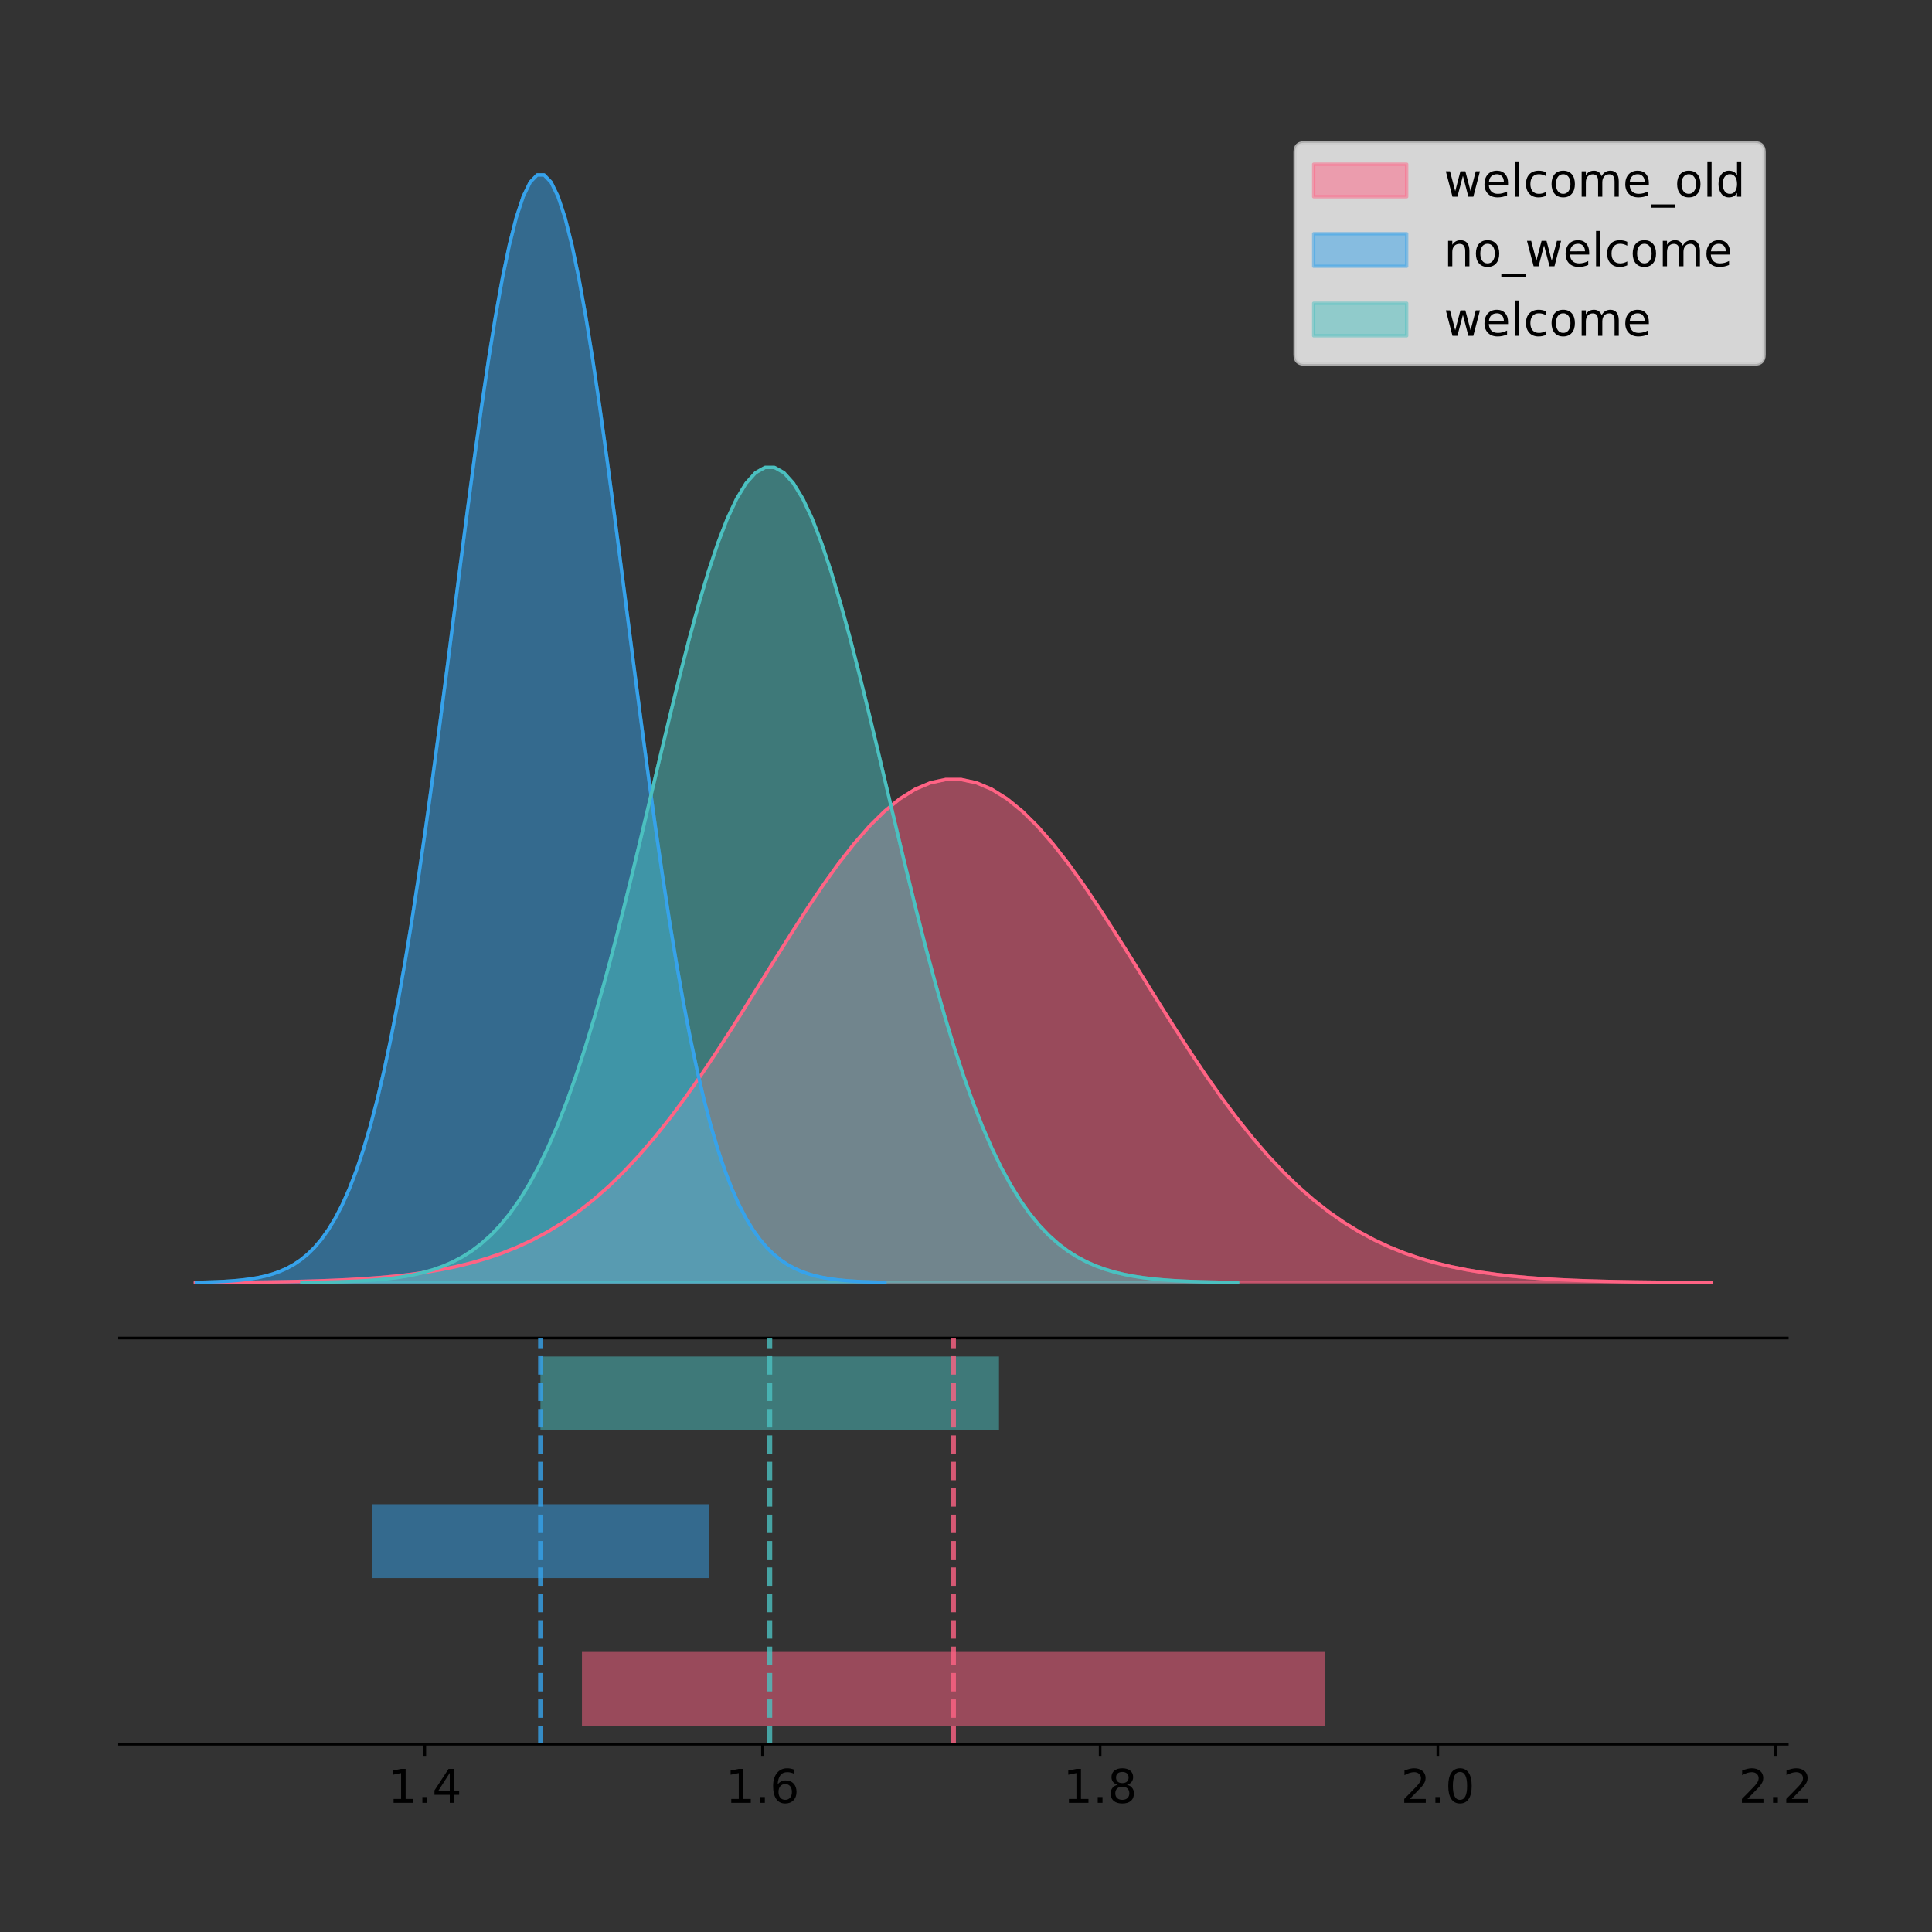 <?xml version="1.0" encoding="utf-8" standalone="no"?>
<!DOCTYPE svg PUBLIC "-//W3C//DTD SVG 1.1//EN"
  "http://www.w3.org/Graphics/SVG/1.1/DTD/svg11.dtd">
<!-- Created with matplotlib (https://matplotlib.org/) -->
<svg height="581.789pt" version="1.1" viewBox="0 0 581.774 581.789" width="581.774pt" xmlns="http://www.w3.org/2000/svg" xmlns:xlink="http://www.w3.org/1999/xlink">
 <rect x="0" y="0" width="581.774" height="581.789" fill="#333333" stroke="none"/>
 <defs>
  <style type="text/css">
*{stroke-linecap:butt;stroke-linejoin:round;}
  </style>
 </defs>
 <g id="figure_1">
  <g id="patch_1">
   <path d="M 0 581.789 
L 581.774 581.789 
L 581.774 0 
L 0 0 
z
" style="fill:none;"/>
  </g>
  <g id="axes_1">
   <g id="patch_2">
    <path d="M 36 402.93 
L 538.2 402.93 
L 538.2 36 
L 36 36 
z
" style="fill:none;"/>
   </g>
   <g id="PolyCollection_1">
    <defs>
     <path d="M 58.827 -195.538 
L 58.827 -195.589 
L 63.439 -195.608 
L 68.05 -195.634 
L 72.662 -195.668 
L 77.274 -195.714 
L 81.885 -195.774 
L 86.497 -195.853 
L 91.108 -195.955 
L 95.72 -196.086 
L 100.331 -196.254 
L 104.943 -196.468 
L 109.555 -196.738 
L 114.166 -197.076 
L 118.778 -197.496 
L 123.389 -198.015 
L 128.001 -198.651 
L 132.612 -199.424 
L 137.224 -200.359 
L 141.836 -201.479 
L 146.447 -202.812 
L 151.059 -204.386 
L 155.67 -206.231 
L 160.282 -208.377 
L 164.893 -210.852 
L 169.505 -213.686 
L 174.117 -216.904 
L 178.728 -220.529 
L 183.34 -224.579 
L 187.951 -229.065 
L 192.563 -233.993 
L 197.174 -239.357 
L 201.786 -245.146 
L 206.398 -251.333 
L 211.009 -257.884 
L 215.621 -264.75 
L 220.232 -271.872 
L 224.844 -279.18 
L 229.455 -286.59 
L 234.067 -294.012 
L 238.679 -301.345 
L 243.29 -308.485 
L 247.902 -315.322 
L 252.513 -321.746 
L 257.125 -327.649 
L 261.736 -332.927 
L 266.348 -337.487 
L 270.96 -341.244 
L 275.571 -344.126 
L 280.183 -346.079 
L 284.794 -347.066 
L 289.406 -347.066 
L 294.017 -346.079 
L 298.629 -344.126 
L 303.24 -341.244 
L 307.852 -337.487 
L 312.464 -332.927 
L 317.075 -327.649 
L 321.687 -321.746 
L 326.298 -315.322 
L 330.91 -308.485 
L 335.521 -301.345 
L 340.133 -294.012 
L 344.745 -286.59 
L 349.356 -279.18 
L 353.968 -271.872 
L 358.579 -264.75 
L 363.191 -257.884 
L 367.802 -251.333 
L 372.414 -245.146 
L 377.026 -239.357 
L 381.637 -233.993 
L 386.249 -229.065 
L 390.86 -224.579 
L 395.472 -220.529 
L 400.083 -216.904 
L 404.695 -213.686 
L 409.307 -210.852 
L 413.918 -208.377 
L 418.53 -206.231 
L 423.141 -204.386 
L 427.753 -202.812 
L 432.364 -201.479 
L 436.976 -200.359 
L 441.588 -199.424 
L 446.199 -198.651 
L 450.811 -198.015 
L 455.422 -197.496 
L 460.034 -197.076 
L 464.645 -196.738 
L 469.257 -196.468 
L 473.869 -196.254 
L 478.48 -196.086 
L 483.092 -195.955 
L 487.703 -195.853 
L 492.315 -195.774 
L 496.926 -195.714 
L 501.538 -195.668 
L 506.15 -195.634 
L 510.761 -195.608 
L 515.373 -195.589 
L 515.373 -195.538 
L 515.373 -195.538 
L 510.761 -195.538 
L 506.15 -195.538 
L 501.538 -195.538 
L 496.926 -195.538 
L 492.315 -195.538 
L 487.703 -195.538 
L 483.092 -195.538 
L 478.48 -195.538 
L 473.869 -195.538 
L 469.257 -195.538 
L 464.645 -195.538 
L 460.034 -195.538 
L 455.422 -195.538 
L 450.811 -195.538 
L 446.199 -195.538 
L 441.588 -195.538 
L 436.976 -195.538 
L 432.364 -195.538 
L 427.753 -195.538 
L 423.141 -195.538 
L 418.53 -195.538 
L 413.918 -195.538 
L 409.307 -195.538 
L 404.695 -195.538 
L 400.083 -195.538 
L 395.472 -195.538 
L 390.86 -195.538 
L 386.249 -195.538 
L 381.637 -195.538 
L 377.026 -195.538 
L 372.414 -195.538 
L 367.802 -195.538 
L 363.191 -195.538 
L 358.579 -195.538 
L 353.968 -195.538 
L 349.356 -195.538 
L 344.745 -195.538 
L 340.133 -195.538 
L 335.521 -195.538 
L 330.91 -195.538 
L 326.298 -195.538 
L 321.687 -195.538 
L 317.075 -195.538 
L 312.464 -195.538 
L 307.852 -195.538 
L 303.24 -195.538 
L 298.629 -195.538 
L 294.017 -195.538 
L 289.406 -195.538 
L 284.794 -195.538 
L 280.183 -195.538 
L 275.571 -195.538 
L 270.96 -195.538 
L 266.348 -195.538 
L 261.736 -195.538 
L 257.125 -195.538 
L 252.513 -195.538 
L 247.902 -195.538 
L 243.29 -195.538 
L 238.679 -195.538 
L 234.067 -195.538 
L 229.455 -195.538 
L 224.844 -195.538 
L 220.232 -195.538 
L 215.621 -195.538 
L 211.009 -195.538 
L 206.398 -195.538 
L 201.786 -195.538 
L 197.174 -195.538 
L 192.563 -195.538 
L 187.951 -195.538 
L 183.34 -195.538 
L 178.728 -195.538 
L 174.117 -195.538 
L 169.505 -195.538 
L 164.893 -195.538 
L 160.282 -195.538 
L 155.67 -195.538 
L 151.059 -195.538 
L 146.447 -195.538 
L 141.836 -195.538 
L 137.224 -195.538 
L 132.612 -195.538 
L 128.001 -195.538 
L 123.389 -195.538 
L 118.778 -195.538 
L 114.166 -195.538 
L 109.555 -195.538 
L 104.943 -195.538 
L 100.331 -195.538 
L 95.72 -195.538 
L 91.108 -195.538 
L 86.497 -195.538 
L 81.885 -195.538 
L 77.274 -195.538 
L 72.662 -195.538 
L 68.05 -195.538 
L 63.439 -195.538 
L 58.827 -195.538 
z
" id="mc266f800d9" style="stroke:#ff6384;stroke-opacity:0.5;"/>
    </defs>
    <g clip-path="url(#pe506513996)">
     <use style="fill:#ff6384;fill-opacity:0.5;stroke:#ff6384;stroke-opacity:0.5;" x="0" xlink:href="#mc266f800d9" y="581.789"/>
    </g>
   </g>
   <g id="PolyCollection_2">
    <defs>
     <path d="M 59.101 -195.538 
L 59.101 -195.65 
L 61.196 -195.692 
L 63.291 -195.749 
L 65.385 -195.825 
L 67.48 -195.925 
L 69.575 -196.058 
L 71.67 -196.23 
L 73.765 -196.455 
L 75.86 -196.744 
L 77.954 -197.115 
L 80.049 -197.585 
L 82.144 -198.179 
L 84.239 -198.923 
L 86.334 -199.848 
L 88.429 -200.99 
L 90.523 -202.39 
L 92.618 -204.093 
L 94.713 -206.151 
L 96.808 -208.617 
L 98.903 -211.552 
L 100.998 -215.017 
L 103.092 -219.078 
L 105.187 -223.801 
L 107.282 -229.25 
L 109.377 -235.488 
L 111.472 -242.572 
L 113.567 -250.552 
L 115.661 -259.468 
L 117.756 -269.344 
L 119.851 -280.192 
L 121.946 -292.002 
L 124.041 -304.744 
L 126.136 -318.365 
L 128.23 -332.786 
L 130.325 -347.901 
L 132.42 -363.58 
L 134.515 -379.667 
L 136.61 -395.98 
L 138.705 -412.318 
L 140.799 -428.462 
L 142.894 -444.18 
L 144.989 -459.23 
L 147.084 -473.372 
L 149.179 -486.366 
L 151.274 -497.987 
L 153.369 -508.025 
L 155.463 -516.294 
L 157.558 -522.64 
L 159.653 -526.94 
L 161.748 -529.111 
L 163.843 -529.111 
L 165.938 -526.94 
L 168.032 -522.64 
L 170.127 -516.294 
L 172.222 -508.025 
L 174.317 -497.987 
L 176.412 -486.366 
L 178.507 -473.372 
L 180.601 -459.23 
L 182.696 -444.18 
L 184.791 -428.462 
L 186.886 -412.318 
L 188.981 -395.98 
L 191.076 -379.667 
L 193.17 -363.58 
L 195.265 -347.901 
L 197.36 -332.786 
L 199.455 -318.365 
L 201.55 -304.744 
L 203.645 -292.002 
L 205.739 -280.192 
L 207.834 -269.344 
L 209.929 -259.468 
L 212.024 -250.552 
L 214.119 -242.572 
L 216.214 -235.488 
L 218.308 -229.25 
L 220.403 -223.801 
L 222.498 -219.078 
L 224.593 -215.017 
L 226.688 -211.552 
L 228.783 -208.617 
L 230.877 -206.151 
L 232.972 -204.093 
L 235.067 -202.39 
L 237.162 -200.99 
L 239.257 -199.848 
L 241.352 -198.923 
L 243.447 -198.179 
L 245.541 -197.585 
L 247.636 -197.115 
L 249.731 -196.744 
L 251.826 -196.455 
L 253.921 -196.23 
L 256.016 -196.058 
L 258.11 -195.925 
L 260.205 -195.825 
L 262.3 -195.749 
L 264.395 -195.692 
L 266.49 -195.65 
L 266.49 -195.538 
L 266.49 -195.538 
L 264.395 -195.538 
L 262.3 -195.538 
L 260.205 -195.538 
L 258.11 -195.538 
L 256.016 -195.538 
L 253.921 -195.538 
L 251.826 -195.538 
L 249.731 -195.538 
L 247.636 -195.538 
L 245.541 -195.538 
L 243.447 -195.538 
L 241.352 -195.538 
L 239.257 -195.538 
L 237.162 -195.538 
L 235.067 -195.538 
L 232.972 -195.538 
L 230.877 -195.538 
L 228.783 -195.538 
L 226.688 -195.538 
L 224.593 -195.538 
L 222.498 -195.538 
L 220.403 -195.538 
L 218.308 -195.538 
L 216.214 -195.538 
L 214.119 -195.538 
L 212.024 -195.538 
L 209.929 -195.538 
L 207.834 -195.538 
L 205.739 -195.538 
L 203.645 -195.538 
L 201.55 -195.538 
L 199.455 -195.538 
L 197.36 -195.538 
L 195.265 -195.538 
L 193.17 -195.538 
L 191.076 -195.538 
L 188.981 -195.538 
L 186.886 -195.538 
L 184.791 -195.538 
L 182.696 -195.538 
L 180.601 -195.538 
L 178.507 -195.538 
L 176.412 -195.538 
L 174.317 -195.538 
L 172.222 -195.538 
L 170.127 -195.538 
L 168.032 -195.538 
L 165.938 -195.538 
L 163.843 -195.538 
L 161.748 -195.538 
L 159.653 -195.538 
L 157.558 -195.538 
L 155.463 -195.538 
L 153.369 -195.538 
L 151.274 -195.538 
L 149.179 -195.538 
L 147.084 -195.538 
L 144.989 -195.538 
L 142.894 -195.538 
L 140.799 -195.538 
L 138.705 -195.538 
L 136.61 -195.538 
L 134.515 -195.538 
L 132.42 -195.538 
L 130.325 -195.538 
L 128.23 -195.538 
L 126.136 -195.538 
L 124.041 -195.538 
L 121.946 -195.538 
L 119.851 -195.538 
L 117.756 -195.538 
L 115.661 -195.538 
L 113.567 -195.538 
L 111.472 -195.538 
L 109.377 -195.538 
L 107.282 -195.538 
L 105.187 -195.538 
L 103.092 -195.538 
L 100.998 -195.538 
L 98.903 -195.538 
L 96.808 -195.538 
L 94.713 -195.538 
L 92.618 -195.538 
L 90.523 -195.538 
L 88.429 -195.538 
L 86.334 -195.538 
L 84.239 -195.538 
L 82.144 -195.538 
L 80.049 -195.538 
L 77.954 -195.538 
L 75.86 -195.538 
L 73.765 -195.538 
L 71.67 -195.538 
L 69.575 -195.538 
L 67.48 -195.538 
L 65.385 -195.538 
L 63.291 -195.538 
L 61.196 -195.538 
L 59.101 -195.538 
z
" id="m5c2a451280" style="stroke:#36a2eb;stroke-opacity:0.5;"/>
    </defs>
    <g clip-path="url(#pe506513996)">
     <use style="fill:#36a2eb;fill-opacity:0.5;stroke:#36a2eb;stroke-opacity:0.5;" x="0" xlink:href="#m5c2a451280" y="581.789"/>
    </g>
   </g>
   <g id="PolyCollection_3">
    <defs>
     <path d="M 90.893 -195.538 
L 90.893 -195.62 
L 93.739 -195.652 
L 96.585 -195.693 
L 99.432 -195.749 
L 102.278 -195.823 
L 105.124 -195.92 
L 107.971 -196.048 
L 110.817 -196.213 
L 113.663 -196.426 
L 116.51 -196.698 
L 119.356 -197.045 
L 122.202 -197.482 
L 125.049 -198.029 
L 127.895 -198.71 
L 130.741 -199.551 
L 133.588 -200.581 
L 136.434 -201.835 
L 139.28 -203.349 
L 142.126 -205.164 
L 144.973 -207.324 
L 147.819 -209.874 
L 150.665 -212.863 
L 153.512 -216.339 
L 156.358 -220.349 
L 159.204 -224.94 
L 162.051 -230.154 
L 164.897 -236.028 
L 167.743 -242.589 
L 170.59 -249.858 
L 173.436 -257.842 
L 176.282 -266.534 
L 179.129 -275.912 
L 181.975 -285.936 
L 184.821 -296.55 
L 187.668 -307.674 
L 190.514 -319.214 
L 193.36 -331.053 
L 196.207 -343.059 
L 199.053 -355.084 
L 201.899 -366.966 
L 204.746 -378.533 
L 207.592 -389.61 
L 210.438 -400.018 
L 213.285 -409.582 
L 216.131 -418.134 
L 218.977 -425.522 
L 221.824 -431.608 
L 224.67 -436.278 
L 227.516 -439.443 
L 230.363 -441.041 
L 233.209 -441.041 
L 236.055 -439.443 
L 238.901 -436.278 
L 241.748 -431.608 
L 244.594 -425.522 
L 247.44 -418.134 
L 250.287 -409.582 
L 253.133 -400.018 
L 255.979 -389.61 
L 258.826 -378.533 
L 261.672 -366.966 
L 264.518 -355.084 
L 267.365 -343.059 
L 270.211 -331.053 
L 273.057 -319.214 
L 275.904 -307.674 
L 278.75 -296.55 
L 281.596 -285.936 
L 284.443 -275.912 
L 287.289 -266.534 
L 290.135 -257.842 
L 292.982 -249.858 
L 295.828 -242.589 
L 298.674 -236.028 
L 301.521 -230.154 
L 304.367 -224.94 
L 307.213 -220.349 
L 310.06 -216.339 
L 312.906 -212.863 
L 315.752 -209.874 
L 318.599 -207.324 
L 321.445 -205.164 
L 324.291 -203.349 
L 327.137 -201.835 
L 329.984 -200.581 
L 332.83 -199.551 
L 335.676 -198.71 
L 338.523 -198.029 
L 341.369 -197.482 
L 344.215 -197.045 
L 347.062 -196.698 
L 349.908 -196.426 
L 352.754 -196.213 
L 355.601 -196.048 
L 358.447 -195.92 
L 361.293 -195.823 
L 364.14 -195.749 
L 366.986 -195.693 
L 369.832 -195.652 
L 372.679 -195.62 
L 372.679 -195.538 
L 372.679 -195.538 
L 369.832 -195.538 
L 366.986 -195.538 
L 364.14 -195.538 
L 361.293 -195.538 
L 358.447 -195.538 
L 355.601 -195.538 
L 352.754 -195.538 
L 349.908 -195.538 
L 347.062 -195.538 
L 344.215 -195.538 
L 341.369 -195.538 
L 338.523 -195.538 
L 335.676 -195.538 
L 332.83 -195.538 
L 329.984 -195.538 
L 327.137 -195.538 
L 324.291 -195.538 
L 321.445 -195.538 
L 318.599 -195.538 
L 315.752 -195.538 
L 312.906 -195.538 
L 310.06 -195.538 
L 307.213 -195.538 
L 304.367 -195.538 
L 301.521 -195.538 
L 298.674 -195.538 
L 295.828 -195.538 
L 292.982 -195.538 
L 290.135 -195.538 
L 287.289 -195.538 
L 284.443 -195.538 
L 281.596 -195.538 
L 278.75 -195.538 
L 275.904 -195.538 
L 273.057 -195.538 
L 270.211 -195.538 
L 267.365 -195.538 
L 264.518 -195.538 
L 261.672 -195.538 
L 258.826 -195.538 
L 255.979 -195.538 
L 253.133 -195.538 
L 250.287 -195.538 
L 247.44 -195.538 
L 244.594 -195.538 
L 241.748 -195.538 
L 238.901 -195.538 
L 236.055 -195.538 
L 233.209 -195.538 
L 230.363 -195.538 
L 227.516 -195.538 
L 224.67 -195.538 
L 221.824 -195.538 
L 218.977 -195.538 
L 216.131 -195.538 
L 213.285 -195.538 
L 210.438 -195.538 
L 207.592 -195.538 
L 204.746 -195.538 
L 201.899 -195.538 
L 199.053 -195.538 
L 196.207 -195.538 
L 193.36 -195.538 
L 190.514 -195.538 
L 187.668 -195.538 
L 184.821 -195.538 
L 181.975 -195.538 
L 179.129 -195.538 
L 176.282 -195.538 
L 173.436 -195.538 
L 170.59 -195.538 
L 167.743 -195.538 
L 164.897 -195.538 
L 162.051 -195.538 
L 159.204 -195.538 
L 156.358 -195.538 
L 153.512 -195.538 
L 150.665 -195.538 
L 147.819 -195.538 
L 144.973 -195.538 
L 142.126 -195.538 
L 139.28 -195.538 
L 136.434 -195.538 
L 133.588 -195.538 
L 130.741 -195.538 
L 127.895 -195.538 
L 125.049 -195.538 
L 122.202 -195.538 
L 119.356 -195.538 
L 116.51 -195.538 
L 113.663 -195.538 
L 110.817 -195.538 
L 107.971 -195.538 
L 105.124 -195.538 
L 102.278 -195.538 
L 99.432 -195.538 
L 96.585 -195.538 
L 93.739 -195.538 
L 90.893 -195.538 
z
" id="m6a422463f5" style="stroke:#4bc0c0;stroke-opacity:0.5;"/>
    </defs>
    <g clip-path="url(#pe506513996)">
     <use style="fill:#4bc0c0;fill-opacity:0.5;stroke:#4bc0c0;stroke-opacity:0.5;" x="0" xlink:href="#m6a422463f5" y="581.789"/>
    </g>
   </g>
   <g id="line2d_1">
    <path clip-path="url(#pe506513996)" d="M 58.827 386.2 
L 63.439 386.181 
L 68.05 386.156 
L 72.662 386.121 
L 77.274 386.075 
L 81.885 386.015 
L 86.497 385.937 
L 91.108 385.835 
L 95.72 385.703 
L 100.331 385.535 
L 104.943 385.321 
L 109.555 385.052 
L 114.166 384.714 
L 118.778 384.294 
L 123.389 383.775 
L 128.001 383.139 
L 132.612 382.365 
L 137.224 381.43 
L 141.836 380.31 
L 146.447 378.977 
L 151.059 377.403 
L 155.67 375.558 
L 160.282 373.413 
L 164.893 370.938 
L 169.505 368.104 
L 174.117 364.886 
L 178.728 361.261 
L 183.34 357.211 
L 187.951 352.724 
L 192.563 347.797 
L 197.174 342.432 
L 201.786 336.644 
L 206.398 330.456 
L 211.009 323.906 
L 215.621 317.039 
L 220.232 309.917 
L 224.844 302.61 
L 229.455 295.199 
L 234.067 287.777 
L 238.679 280.444 
L 243.29 273.304 
L 247.902 266.467 
L 252.513 260.044 
L 257.125 254.141 
L 261.736 248.862 
L 266.348 244.302 
L 270.96 240.546 
L 275.571 237.663 
L 280.183 235.71 
L 284.794 234.724 
L 289.406 234.724 
L 294.017 235.71 
L 298.629 237.663 
L 303.24 240.546 
L 307.852 244.302 
L 312.464 248.862 
L 317.075 254.141 
L 321.687 260.044 
L 326.298 266.467 
L 330.91 273.304 
L 335.521 280.444 
L 340.133 287.777 
L 344.745 295.199 
L 349.356 302.61 
L 353.968 309.917 
L 358.579 317.039 
L 363.191 323.906 
L 367.802 330.456 
L 372.414 336.644 
L 377.026 342.432 
L 381.637 347.797 
L 386.249 352.724 
L 390.86 357.211 
L 395.472 361.261 
L 400.083 364.886 
L 404.695 368.104 
L 409.307 370.938 
L 413.918 373.413 
L 418.53 375.558 
L 423.141 377.403 
L 427.753 378.977 
L 432.364 380.31 
L 436.976 381.43 
L 441.588 382.365 
L 446.199 383.139 
L 450.811 383.775 
L 455.422 384.294 
L 460.034 384.714 
L 464.645 385.052 
L 469.257 385.321 
L 473.869 385.535 
L 478.48 385.703 
L 483.092 385.835 
L 487.703 385.937 
L 492.315 386.015 
L 496.926 386.075 
L 501.538 386.121 
L 506.15 386.156 
L 510.761 386.181 
L 515.373 386.2 
" style="fill:none;stroke:#ff6384;stroke-linecap:square;"/>
   </g>
   <g id="line2d_2">
    <path clip-path="url(#pe506513996)" d="M 59.101 386.139 
L 61.196 386.097 
L 63.291 386.04 
L 65.385 385.965 
L 67.48 385.864 
L 69.575 385.732 
L 71.67 385.559 
L 73.765 385.334 
L 75.86 385.045 
L 77.954 384.675 
L 80.049 384.204 
L 82.144 383.61 
L 84.239 382.867 
L 86.334 381.941 
L 88.429 380.799 
L 90.523 379.399 
L 92.618 377.696 
L 94.713 375.639 
L 96.808 373.172 
L 98.903 370.238 
L 100.998 366.772 
L 103.092 362.711 
L 105.187 357.989 
L 107.282 352.539 
L 109.377 346.301 
L 111.472 339.217 
L 113.567 331.237 
L 115.661 322.322 
L 117.756 312.445 
L 119.851 301.597 
L 121.946 289.787 
L 124.041 277.045 
L 126.136 263.424 
L 128.23 249.004 
L 130.325 233.888 
L 132.42 218.209 
L 134.515 202.123 
L 136.61 185.809 
L 138.705 169.471 
L 140.799 153.327 
L 142.894 137.61 
L 144.989 122.559 
L 147.084 108.418 
L 149.179 95.423 
L 151.274 83.803 
L 153.369 73.765 
L 155.463 65.495 
L 157.558 59.15 
L 159.653 54.85 
L 161.748 52.679 
L 163.843 52.679 
L 165.938 54.85 
L 168.032 59.15 
L 170.127 65.495 
L 172.222 73.765 
L 174.317 83.803 
L 176.412 95.423 
L 178.507 108.418 
L 180.601 122.559 
L 182.696 137.61 
L 184.791 153.327 
L 186.886 169.471 
L 188.981 185.809 
L 191.076 202.123 
L 193.17 218.209 
L 195.265 233.888 
L 197.36 249.004 
L 199.455 263.424 
L 201.55 277.045 
L 203.645 289.787 
L 205.739 301.597 
L 207.834 312.445 
L 209.929 322.322 
L 212.024 331.237 
L 214.119 339.217 
L 216.214 346.301 
L 218.308 352.539 
L 220.403 357.989 
L 222.498 362.711 
L 224.593 366.772 
L 226.688 370.238 
L 228.783 373.172 
L 230.877 375.639 
L 232.972 377.696 
L 235.067 379.399 
L 237.162 380.799 
L 239.257 381.941 
L 241.352 382.867 
L 243.447 383.61 
L 245.541 384.204 
L 247.636 384.675 
L 249.731 385.045 
L 251.826 385.334 
L 253.921 385.559 
L 256.016 385.732 
L 258.11 385.864 
L 260.205 385.965 
L 262.3 386.04 
L 264.395 386.097 
L 266.49 386.139 
" style="fill:none;stroke:#36a2eb;stroke-linecap:square;"/>
   </g>
   <g id="line2d_3">
    <path clip-path="url(#pe506513996)" d="M 90.893 386.169 
L 93.739 386.138 
L 96.585 386.096 
L 99.432 386.04 
L 102.278 385.966 
L 105.124 385.869 
L 107.971 385.742 
L 110.817 385.576 
L 113.663 385.364 
L 116.51 385.091 
L 119.356 384.745 
L 122.202 384.308 
L 125.049 383.76 
L 127.895 383.079 
L 130.741 382.239 
L 133.588 381.208 
L 136.434 379.955 
L 139.28 378.441 
L 142.126 376.625 
L 144.973 374.466 
L 147.819 371.915 
L 150.665 368.926 
L 153.512 365.451 
L 156.358 361.44 
L 159.204 356.849 
L 162.051 351.635 
L 164.897 345.762 
L 167.743 339.2 
L 170.59 331.931 
L 173.436 323.948 
L 176.282 315.256 
L 179.129 305.878 
L 181.975 295.853 
L 184.821 285.24 
L 187.668 274.115 
L 190.514 262.575 
L 193.36 250.736 
L 196.207 238.73 
L 199.053 226.705 
L 201.899 214.824 
L 204.746 203.256 
L 207.592 192.179 
L 210.438 181.771 
L 213.285 172.208 
L 216.131 163.655 
L 218.977 156.267 
L 221.824 150.181 
L 224.67 145.511 
L 227.516 142.346 
L 230.363 140.748 
L 233.209 140.748 
L 236.055 142.346 
L 238.901 145.511 
L 241.748 150.181 
L 244.594 156.267 
L 247.44 163.655 
L 250.287 172.208 
L 253.133 181.771 
L 255.979 192.179 
L 258.826 203.256 
L 261.672 214.824 
L 264.518 226.705 
L 267.365 238.73 
L 270.211 250.736 
L 273.057 262.575 
L 275.904 274.115 
L 278.75 285.24 
L 281.596 295.853 
L 284.443 305.878 
L 287.289 315.256 
L 290.135 323.948 
L 292.982 331.931 
L 295.828 339.2 
L 298.674 345.762 
L 301.521 351.635 
L 304.367 356.849 
L 307.213 361.44 
L 310.06 365.451 
L 312.906 368.926 
L 315.752 371.915 
L 318.599 374.466 
L 321.445 376.625 
L 324.291 378.441 
L 327.137 379.955 
L 329.984 381.208 
L 332.83 382.239 
L 335.676 383.079 
L 338.523 383.76 
L 341.369 384.308 
L 344.215 384.745 
L 347.062 385.091 
L 349.908 385.364 
L 352.754 385.576 
L 355.601 385.742 
L 358.447 385.869 
L 361.293 385.966 
L 364.14 386.04 
L 366.986 386.096 
L 369.832 386.138 
L 372.679 386.169 
" style="fill:none;stroke:#4bc0c0;stroke-linecap:square;"/>
   </g>
   <g id="patch_3">
    <path d="M 36 402.93 
L 538.2 402.93 
" style="fill:none;stroke:#000000;stroke-linecap:square;stroke-linejoin:miter;stroke-width:0.8;"/>
   </g>
   <g id="legend_1">
    <g id="patch_4">
     <path d="M 392.788 109.627 
L 528.4 109.627 
Q 531.2 109.627 531.2 106.827 
L 531.2 45.8 
Q 531.2 43 528.4 43 
L 392.788 43 
Q 389.988 43 389.988 45.8 
L 389.988 106.827 
Q 389.988 109.627 392.788 109.627 
z
" style="fill:#ffffff;opacity:0.8;stroke:#cccccc;stroke-linejoin:miter;"/>
    </g>
    <g id="patch_5">
     <path d="M 395.588 59.238 
L 423.588 59.238 
L 423.588 49.438 
L 395.588 49.438 
z
" style="fill:#ff6384;opacity:0.5;stroke:#ff6384;stroke-linejoin:miter;"/>
    </g>
    <g id="text_1">
     <!-- welcome_old -->
     <defs>
      <path d="M 4.203 54.688 
L 13.188 54.688 
L 24.422 12.016 
L 35.594 54.688 
L 46.188 54.688 
L 57.422 12.016 
L 68.609 54.688 
L 77.594 54.688 
L 63.281 0 
L 52.688 0 
L 40.922 44.828 
L 29.109 0 
L 18.5 0 
z
" id="DejaVuSans-119"/>
      <path d="M 56.203 29.594 
L 56.203 25.203 
L 14.891 25.203 
Q 15.484 15.922 20.484 11.062 
Q 25.484 6.203 34.422 6.203 
Q 39.594 6.203 44.453 7.469 
Q 49.312 8.734 54.109 11.281 
L 54.109 2.781 
Q 49.266 0.734 44.188 -0.344 
Q 39.109 -1.422 33.891 -1.422 
Q 20.797 -1.422 13.156 6.188 
Q 5.516 13.812 5.516 26.812 
Q 5.516 40.234 12.766 48.109 
Q 20.016 56 32.328 56 
Q 43.359 56 49.781 48.891 
Q 56.203 41.797 56.203 29.594 
z
M 47.219 32.234 
Q 47.125 39.594 43.094 43.984 
Q 39.062 48.391 32.422 48.391 
Q 24.906 48.391 20.391 44.141 
Q 15.875 39.891 15.188 32.172 
z
" id="DejaVuSans-101"/>
      <path d="M 9.422 75.984 
L 18.406 75.984 
L 18.406 0 
L 9.422 0 
z
" id="DejaVuSans-108"/>
      <path d="M 48.781 52.594 
L 48.781 44.188 
Q 44.969 46.297 41.141 47.344 
Q 37.312 48.391 33.406 48.391 
Q 24.656 48.391 19.812 42.844 
Q 14.984 37.312 14.984 27.297 
Q 14.984 17.281 19.812 11.734 
Q 24.656 6.203 33.406 6.203 
Q 37.312 6.203 41.141 7.25 
Q 44.969 8.297 48.781 10.406 
L 48.781 2.094 
Q 45.016 0.344 40.984 -0.531 
Q 36.969 -1.422 32.422 -1.422 
Q 20.062 -1.422 12.781 6.344 
Q 5.516 14.109 5.516 27.297 
Q 5.516 40.672 12.859 48.328 
Q 20.219 56 33.016 56 
Q 37.156 56 41.109 55.141 
Q 45.062 54.297 48.781 52.594 
z
" id="DejaVuSans-99"/>
      <path d="M 30.609 48.391 
Q 23.391 48.391 19.188 42.75 
Q 14.984 37.109 14.984 27.297 
Q 14.984 17.484 19.156 11.844 
Q 23.344 6.203 30.609 6.203 
Q 37.797 6.203 41.984 11.859 
Q 46.188 17.531 46.188 27.297 
Q 46.188 37.016 41.984 42.703 
Q 37.797 48.391 30.609 48.391 
z
M 30.609 56 
Q 42.328 56 49.016 48.375 
Q 55.719 40.766 55.719 27.297 
Q 55.719 13.875 49.016 6.219 
Q 42.328 -1.422 30.609 -1.422 
Q 18.844 -1.422 12.172 6.219 
Q 5.516 13.875 5.516 27.297 
Q 5.516 40.766 12.172 48.375 
Q 18.844 56 30.609 56 
z
" id="DejaVuSans-111"/>
      <path d="M 52 44.188 
Q 55.375 50.25 60.062 53.125 
Q 64.75 56 71.094 56 
Q 79.641 56 84.281 50.016 
Q 88.922 44.047 88.922 33.016 
L 88.922 0 
L 79.891 0 
L 79.891 32.719 
Q 79.891 40.578 77.094 44.375 
Q 74.312 48.188 68.609 48.188 
Q 61.625 48.188 57.562 43.547 
Q 53.516 38.922 53.516 30.906 
L 53.516 0 
L 44.484 0 
L 44.484 32.719 
Q 44.484 40.625 41.703 44.406 
Q 38.922 48.188 33.109 48.188 
Q 26.219 48.188 22.156 43.531 
Q 18.109 38.875 18.109 30.906 
L 18.109 0 
L 9.078 0 
L 9.078 54.688 
L 18.109 54.688 
L 18.109 46.188 
Q 21.188 51.219 25.484 53.609 
Q 29.781 56 35.688 56 
Q 41.656 56 45.828 52.969 
Q 50 49.953 52 44.188 
z
" id="DejaVuSans-109"/>
      <path d="M 50.984 -16.609 
L 50.984 -23.578 
L -0.984 -23.578 
L -0.984 -16.609 
z
" id="DejaVuSans-95"/>
      <path d="M 45.406 46.391 
L 45.406 75.984 
L 54.391 75.984 
L 54.391 0 
L 45.406 0 
L 45.406 8.203 
Q 42.578 3.328 38.25 0.953 
Q 33.938 -1.422 27.875 -1.422 
Q 17.969 -1.422 11.734 6.484 
Q 5.516 14.406 5.516 27.297 
Q 5.516 40.188 11.734 48.094 
Q 17.969 56 27.875 56 
Q 33.938 56 38.25 53.625 
Q 42.578 51.266 45.406 46.391 
z
M 14.797 27.297 
Q 14.797 17.391 18.875 11.75 
Q 22.953 6.109 30.078 6.109 
Q 37.203 6.109 41.297 11.75 
Q 45.406 17.391 45.406 27.297 
Q 45.406 37.203 41.297 42.844 
Q 37.203 48.484 30.078 48.484 
Q 22.953 48.484 18.875 42.844 
Q 14.797 37.203 14.797 27.297 
z
" id="DejaVuSans-100"/>
     </defs>
     <g transform="translate(434.788 59.238)scale(0.14 -0.14)">
      <use xlink:href="#DejaVuSans-119"/>
      <use x="81.787" xlink:href="#DejaVuSans-101"/>
      <use x="143.311" xlink:href="#DejaVuSans-108"/>
      <use x="171.094" xlink:href="#DejaVuSans-99"/>
      <use x="226.074" xlink:href="#DejaVuSans-111"/>
      <use x="287.256" xlink:href="#DejaVuSans-109"/>
      <use x="384.668" xlink:href="#DejaVuSans-101"/>
      <use x="446.191" xlink:href="#DejaVuSans-95"/>
      <use x="496.191" xlink:href="#DejaVuSans-111"/>
      <use x="557.373" xlink:href="#DejaVuSans-108"/>
      <use x="585.156" xlink:href="#DejaVuSans-100"/>
     </g>
    </g>
    <g id="patch_6">
     <path d="M 395.588 80.177 
L 423.588 80.177 
L 423.588 70.377 
L 395.588 70.377 
z
" style="fill:#36a2eb;opacity:0.5;stroke:#36a2eb;stroke-linejoin:miter;"/>
    </g>
    <g id="text_2">
     <!-- no_welcome -->
     <defs>
      <path d="M 54.891 33.016 
L 54.891 0 
L 45.906 0 
L 45.906 32.719 
Q 45.906 40.484 42.875 44.328 
Q 39.844 48.188 33.797 48.188 
Q 26.516 48.188 22.312 43.547 
Q 18.109 38.922 18.109 30.906 
L 18.109 0 
L 9.078 0 
L 9.078 54.688 
L 18.109 54.688 
L 18.109 46.188 
Q 21.344 51.125 25.703 53.562 
Q 30.078 56 35.797 56 
Q 45.219 56 50.047 50.172 
Q 54.891 44.344 54.891 33.016 
z
" id="DejaVuSans-110"/>
     </defs>
     <g transform="translate(434.788 80.177)scale(0.14 -0.14)">
      <use xlink:href="#DejaVuSans-110"/>
      <use x="63.379" xlink:href="#DejaVuSans-111"/>
      <use x="124.561" xlink:href="#DejaVuSans-95"/>
      <use x="174.561" xlink:href="#DejaVuSans-119"/>
      <use x="256.348" xlink:href="#DejaVuSans-101"/>
      <use x="317.871" xlink:href="#DejaVuSans-108"/>
      <use x="345.654" xlink:href="#DejaVuSans-99"/>
      <use x="400.635" xlink:href="#DejaVuSans-111"/>
      <use x="461.816" xlink:href="#DejaVuSans-109"/>
      <use x="559.229" xlink:href="#DejaVuSans-101"/>
     </g>
    </g>
    <g id="patch_7">
     <path d="M 395.588 101.115 
L 423.588 101.115 
L 423.588 91.315 
L 395.588 91.315 
z
" style="fill:#4bc0c0;opacity:0.5;stroke:#4bc0c0;stroke-linejoin:miter;"/>
    </g>
    <g id="text_3">
     <!-- welcome -->
     <g transform="translate(434.788 101.115)scale(0.14 -0.14)">
      <use xlink:href="#DejaVuSans-119"/>
      <use x="81.787" xlink:href="#DejaVuSans-101"/>
      <use x="143.311" xlink:href="#DejaVuSans-108"/>
      <use x="171.094" xlink:href="#DejaVuSans-99"/>
      <use x="226.074" xlink:href="#DejaVuSans-111"/>
      <use x="287.256" xlink:href="#DejaVuSans-109"/>
      <use x="384.668" xlink:href="#DejaVuSans-101"/>
     </g>
    </g>
   </g>
  </g>
  <g id="axes_2">
   <g id="patch_8">
    <path d="M 36 525.24 
L 538.2 525.24 
L 538.2 402.93 
L 36 402.93 
z
" style="fill:none;"/>
   </g>
   <g id="patch_9">
    <path clip-path="url(#pf4d1a758a6)" d="M 175.246 519.68 
L 398.954 519.68 
L 398.954 497.442 
L 175.246 497.442 
z
" style="fill:#ff6384;opacity:0.5;"/>
   </g>
   <g id="patch_10">
    <path clip-path="url(#pf4d1a758a6)" d="M 111.985 475.204 
L 213.606 475.204 
L 213.606 452.966 
L 111.985 452.966 
z
" style="fill:#36a2eb;opacity:0.5;"/>
   </g>
   <g id="patch_11">
    <path clip-path="url(#pf4d1a758a6)" d="M 162.748 430.728 
L 300.823 430.728 
L 300.823 408.49 
L 162.748 408.49 
z
" style="fill:#4bc0c0;opacity:0.5;"/>
   </g>
   <g id="matplotlib.axis_1">
    <g id="xtick_1">
     <g id="line2d_4">
      <defs>
       <path d="M 0 0 
L 0 3.5 
" id="m5cde2c65af" style="stroke:#000000;stroke-width:0.8;"/>
      </defs>
      <g>
       <use style="stroke:#000000;stroke-width:0.8;" x="127.919" xlink:href="#m5cde2c65af" y="525.24"/>
      </g>
     </g>
     <g id="text_4">
      <!-- 1.4 -->
      <defs>
       <path d="M 12.406 8.297 
L 28.516 8.297 
L 28.516 63.922 
L 10.984 60.406 
L 10.984 69.391 
L 28.422 72.906 
L 38.281 72.906 
L 38.281 8.297 
L 54.391 8.297 
L 54.391 0 
L 12.406 0 
z
" id="DejaVuSans-49"/>
       <path d="M 10.688 12.406 
L 21 12.406 
L 21 0 
L 10.688 0 
z
" id="DejaVuSans-46"/>
       <path d="M 37.797 64.312 
L 12.891 25.391 
L 37.797 25.391 
z
M 35.203 72.906 
L 47.609 72.906 
L 47.609 25.391 
L 58.016 25.391 
L 58.016 17.188 
L 47.609 17.188 
L 47.609 0 
L 37.797 0 
L 37.797 17.188 
L 4.891 17.188 
L 4.891 26.703 
z
" id="DejaVuSans-52"/>
      </defs>
      <g transform="translate(116.787 542.878)scale(0.14 -0.14)">
       <use xlink:href="#DejaVuSans-49"/>
       <use x="63.623" xlink:href="#DejaVuSans-46"/>
       <use x="95.41" xlink:href="#DejaVuSans-52"/>
      </g>
     </g>
    </g>
    <g id="xtick_2">
     <g id="line2d_5">
      <g>
       <use style="stroke:#000000;stroke-width:0.8;" x="229.6" xlink:href="#m5cde2c65af" y="525.24"/>
      </g>
     </g>
     <g id="text_5">
      <!-- 1.6 -->
      <defs>
       <path d="M 33.016 40.375 
Q 26.375 40.375 22.484 35.828 
Q 18.609 31.297 18.609 23.391 
Q 18.609 15.531 22.484 10.953 
Q 26.375 6.391 33.016 6.391 
Q 39.656 6.391 43.531 10.953 
Q 47.406 15.531 47.406 23.391 
Q 47.406 31.297 43.531 35.828 
Q 39.656 40.375 33.016 40.375 
z
M 52.594 71.297 
L 52.594 62.312 
Q 48.875 64.062 45.094 64.984 
Q 41.312 65.922 37.594 65.922 
Q 27.828 65.922 22.672 59.328 
Q 17.531 52.734 16.797 39.406 
Q 19.672 43.656 24.016 45.922 
Q 28.375 48.188 33.594 48.188 
Q 44.578 48.188 50.953 41.516 
Q 57.328 34.859 57.328 23.391 
Q 57.328 12.156 50.688 5.359 
Q 44.047 -1.422 33.016 -1.422 
Q 20.359 -1.422 13.672 8.266 
Q 6.984 17.969 6.984 36.375 
Q 6.984 53.656 15.188 63.938 
Q 23.391 74.219 37.203 74.219 
Q 40.922 74.219 44.703 73.484 
Q 48.484 72.75 52.594 71.297 
z
" id="DejaVuSans-54"/>
      </defs>
      <g transform="translate(218.467 542.878)scale(0.14 -0.14)">
       <use xlink:href="#DejaVuSans-49"/>
       <use x="63.623" xlink:href="#DejaVuSans-46"/>
       <use x="95.41" xlink:href="#DejaVuSans-54"/>
      </g>
     </g>
    </g>
    <g id="xtick_3">
     <g id="line2d_6">
      <g>
       <use style="stroke:#000000;stroke-width:0.8;" x="331.28" xlink:href="#m5cde2c65af" y="525.24"/>
      </g>
     </g>
     <g id="text_6">
      <!-- 1.8 -->
      <defs>
       <path d="M 31.781 34.625 
Q 24.75 34.625 20.719 30.859 
Q 16.703 27.094 16.703 20.516 
Q 16.703 13.922 20.719 10.156 
Q 24.75 6.391 31.781 6.391 
Q 38.812 6.391 42.859 10.172 
Q 46.922 13.969 46.922 20.516 
Q 46.922 27.094 42.891 30.859 
Q 38.875 34.625 31.781 34.625 
z
M 21.922 38.812 
Q 15.578 40.375 12.031 44.719 
Q 8.5 49.078 8.5 55.328 
Q 8.5 64.062 14.719 69.141 
Q 20.953 74.219 31.781 74.219 
Q 42.672 74.219 48.875 69.141 
Q 55.078 64.062 55.078 55.328 
Q 55.078 49.078 51.531 44.719 
Q 48 40.375 41.703 38.812 
Q 48.828 37.156 52.797 32.312 
Q 56.781 27.484 56.781 20.516 
Q 56.781 9.906 50.312 4.234 
Q 43.844 -1.422 31.781 -1.422 
Q 19.734 -1.422 13.25 4.234 
Q 6.781 9.906 6.781 20.516 
Q 6.781 27.484 10.781 32.312 
Q 14.797 37.156 21.922 38.812 
z
M 18.312 54.391 
Q 18.312 48.734 21.844 45.562 
Q 25.391 42.391 31.781 42.391 
Q 38.141 42.391 41.719 45.562 
Q 45.312 48.734 45.312 54.391 
Q 45.312 60.062 41.719 63.234 
Q 38.141 66.406 31.781 66.406 
Q 25.391 66.406 21.844 63.234 
Q 18.312 60.062 18.312 54.391 
z
" id="DejaVuSans-56"/>
      </defs>
      <g transform="translate(320.148 542.878)scale(0.14 -0.14)">
       <use xlink:href="#DejaVuSans-49"/>
       <use x="63.623" xlink:href="#DejaVuSans-46"/>
       <use x="95.41" xlink:href="#DejaVuSans-56"/>
      </g>
     </g>
    </g>
    <g id="xtick_4">
     <g id="line2d_7">
      <g>
       <use style="stroke:#000000;stroke-width:0.8;" x="432.961" xlink:href="#m5cde2c65af" y="525.24"/>
      </g>
     </g>
     <g id="text_7">
      <!-- 2.0 -->
      <defs>
       <path d="M 19.188 8.297 
L 53.609 8.297 
L 53.609 0 
L 7.328 0 
L 7.328 8.297 
Q 12.938 14.109 22.625 23.891 
Q 32.328 33.688 34.812 36.531 
Q 39.547 41.844 41.422 45.531 
Q 43.312 49.219 43.312 52.781 
Q 43.312 58.594 39.234 62.25 
Q 35.156 65.922 28.609 65.922 
Q 23.969 65.922 18.812 64.312 
Q 13.672 62.703 7.812 59.422 
L 7.812 69.391 
Q 13.766 71.781 18.938 73 
Q 24.125 74.219 28.422 74.219 
Q 39.75 74.219 46.484 68.547 
Q 53.219 62.891 53.219 53.422 
Q 53.219 48.922 51.531 44.891 
Q 49.859 40.875 45.406 35.406 
Q 44.188 33.984 37.641 27.219 
Q 31.109 20.453 19.188 8.297 
z
" id="DejaVuSans-50"/>
       <path d="M 31.781 66.406 
Q 24.172 66.406 20.328 58.906 
Q 16.5 51.422 16.5 36.375 
Q 16.5 21.391 20.328 13.891 
Q 24.172 6.391 31.781 6.391 
Q 39.453 6.391 43.281 13.891 
Q 47.125 21.391 47.125 36.375 
Q 47.125 51.422 43.281 58.906 
Q 39.453 66.406 31.781 66.406 
z
M 31.781 74.219 
Q 44.047 74.219 50.516 64.516 
Q 56.984 54.828 56.984 36.375 
Q 56.984 17.969 50.516 8.266 
Q 44.047 -1.422 31.781 -1.422 
Q 19.531 -1.422 13.062 8.266 
Q 6.594 17.969 6.594 36.375 
Q 6.594 54.828 13.062 64.516 
Q 19.531 74.219 31.781 74.219 
z
" id="DejaVuSans-48"/>
      </defs>
      <g transform="translate(421.829 542.878)scale(0.14 -0.14)">
       <use xlink:href="#DejaVuSans-50"/>
       <use x="63.623" xlink:href="#DejaVuSans-46"/>
       <use x="95.41" xlink:href="#DejaVuSans-48"/>
      </g>
     </g>
    </g>
    <g id="xtick_5">
     <g id="line2d_8">
      <g>
       <use style="stroke:#000000;stroke-width:0.8;" x="534.642" xlink:href="#m5cde2c65af" y="525.24"/>
      </g>
     </g>
     <g id="text_8">
      <!-- 2.2 -->
      <g transform="translate(523.51 542.878)scale(0.14 -0.14)">
       <use xlink:href="#DejaVuSans-50"/>
       <use x="63.623" xlink:href="#DejaVuSans-46"/>
       <use x="95.41" xlink:href="#DejaVuSans-50"/>
      </g>
     </g>
    </g>
   </g>
   <g id="line2d_9">
    <path clip-path="url(#pf4d1a758a6)" d="M 287.1 525.24 
L 287.1 402.93 
" style="fill:none;stroke:#ff6384;stroke-dasharray:5.55,2.4;stroke-dashoffset:0;stroke-opacity:0.8;stroke-width:1.5;"/>
   </g>
   <g id="line2d_10">
    <path clip-path="url(#pf4d1a758a6)" d="M 162.795 525.24 
L 162.795 402.93 
" style="fill:none;stroke:#36a2eb;stroke-dasharray:5.55,2.4;stroke-dashoffset:0;stroke-opacity:0.8;stroke-width:1.5;"/>
   </g>
   <g id="line2d_11">
    <path clip-path="url(#pf4d1a758a6)" d="M 231.786 525.24 
L 231.786 402.93 
" style="fill:none;stroke:#4bc0c0;stroke-dasharray:5.55,2.4;stroke-dashoffset:0;stroke-opacity:0.8;stroke-width:1.5;"/>
   </g>
   <g id="patch_12">
    <path d="M 36 525.24 
L 538.2 525.24 
" style="fill:none;stroke:#000000;stroke-linecap:square;stroke-linejoin:miter;stroke-width:0.8;"/>
   </g>
  </g>
 </g>
 <defs>
  <clipPath id="pe506513996">
   <rect height="366.93" width="502.2" x="36" y="36"/>
  </clipPath>
  <clipPath id="pf4d1a758a6">
   <rect height="122.31" width="502.2" x="36" y="402.93"/>
  </clipPath>
 </defs>
</svg>
